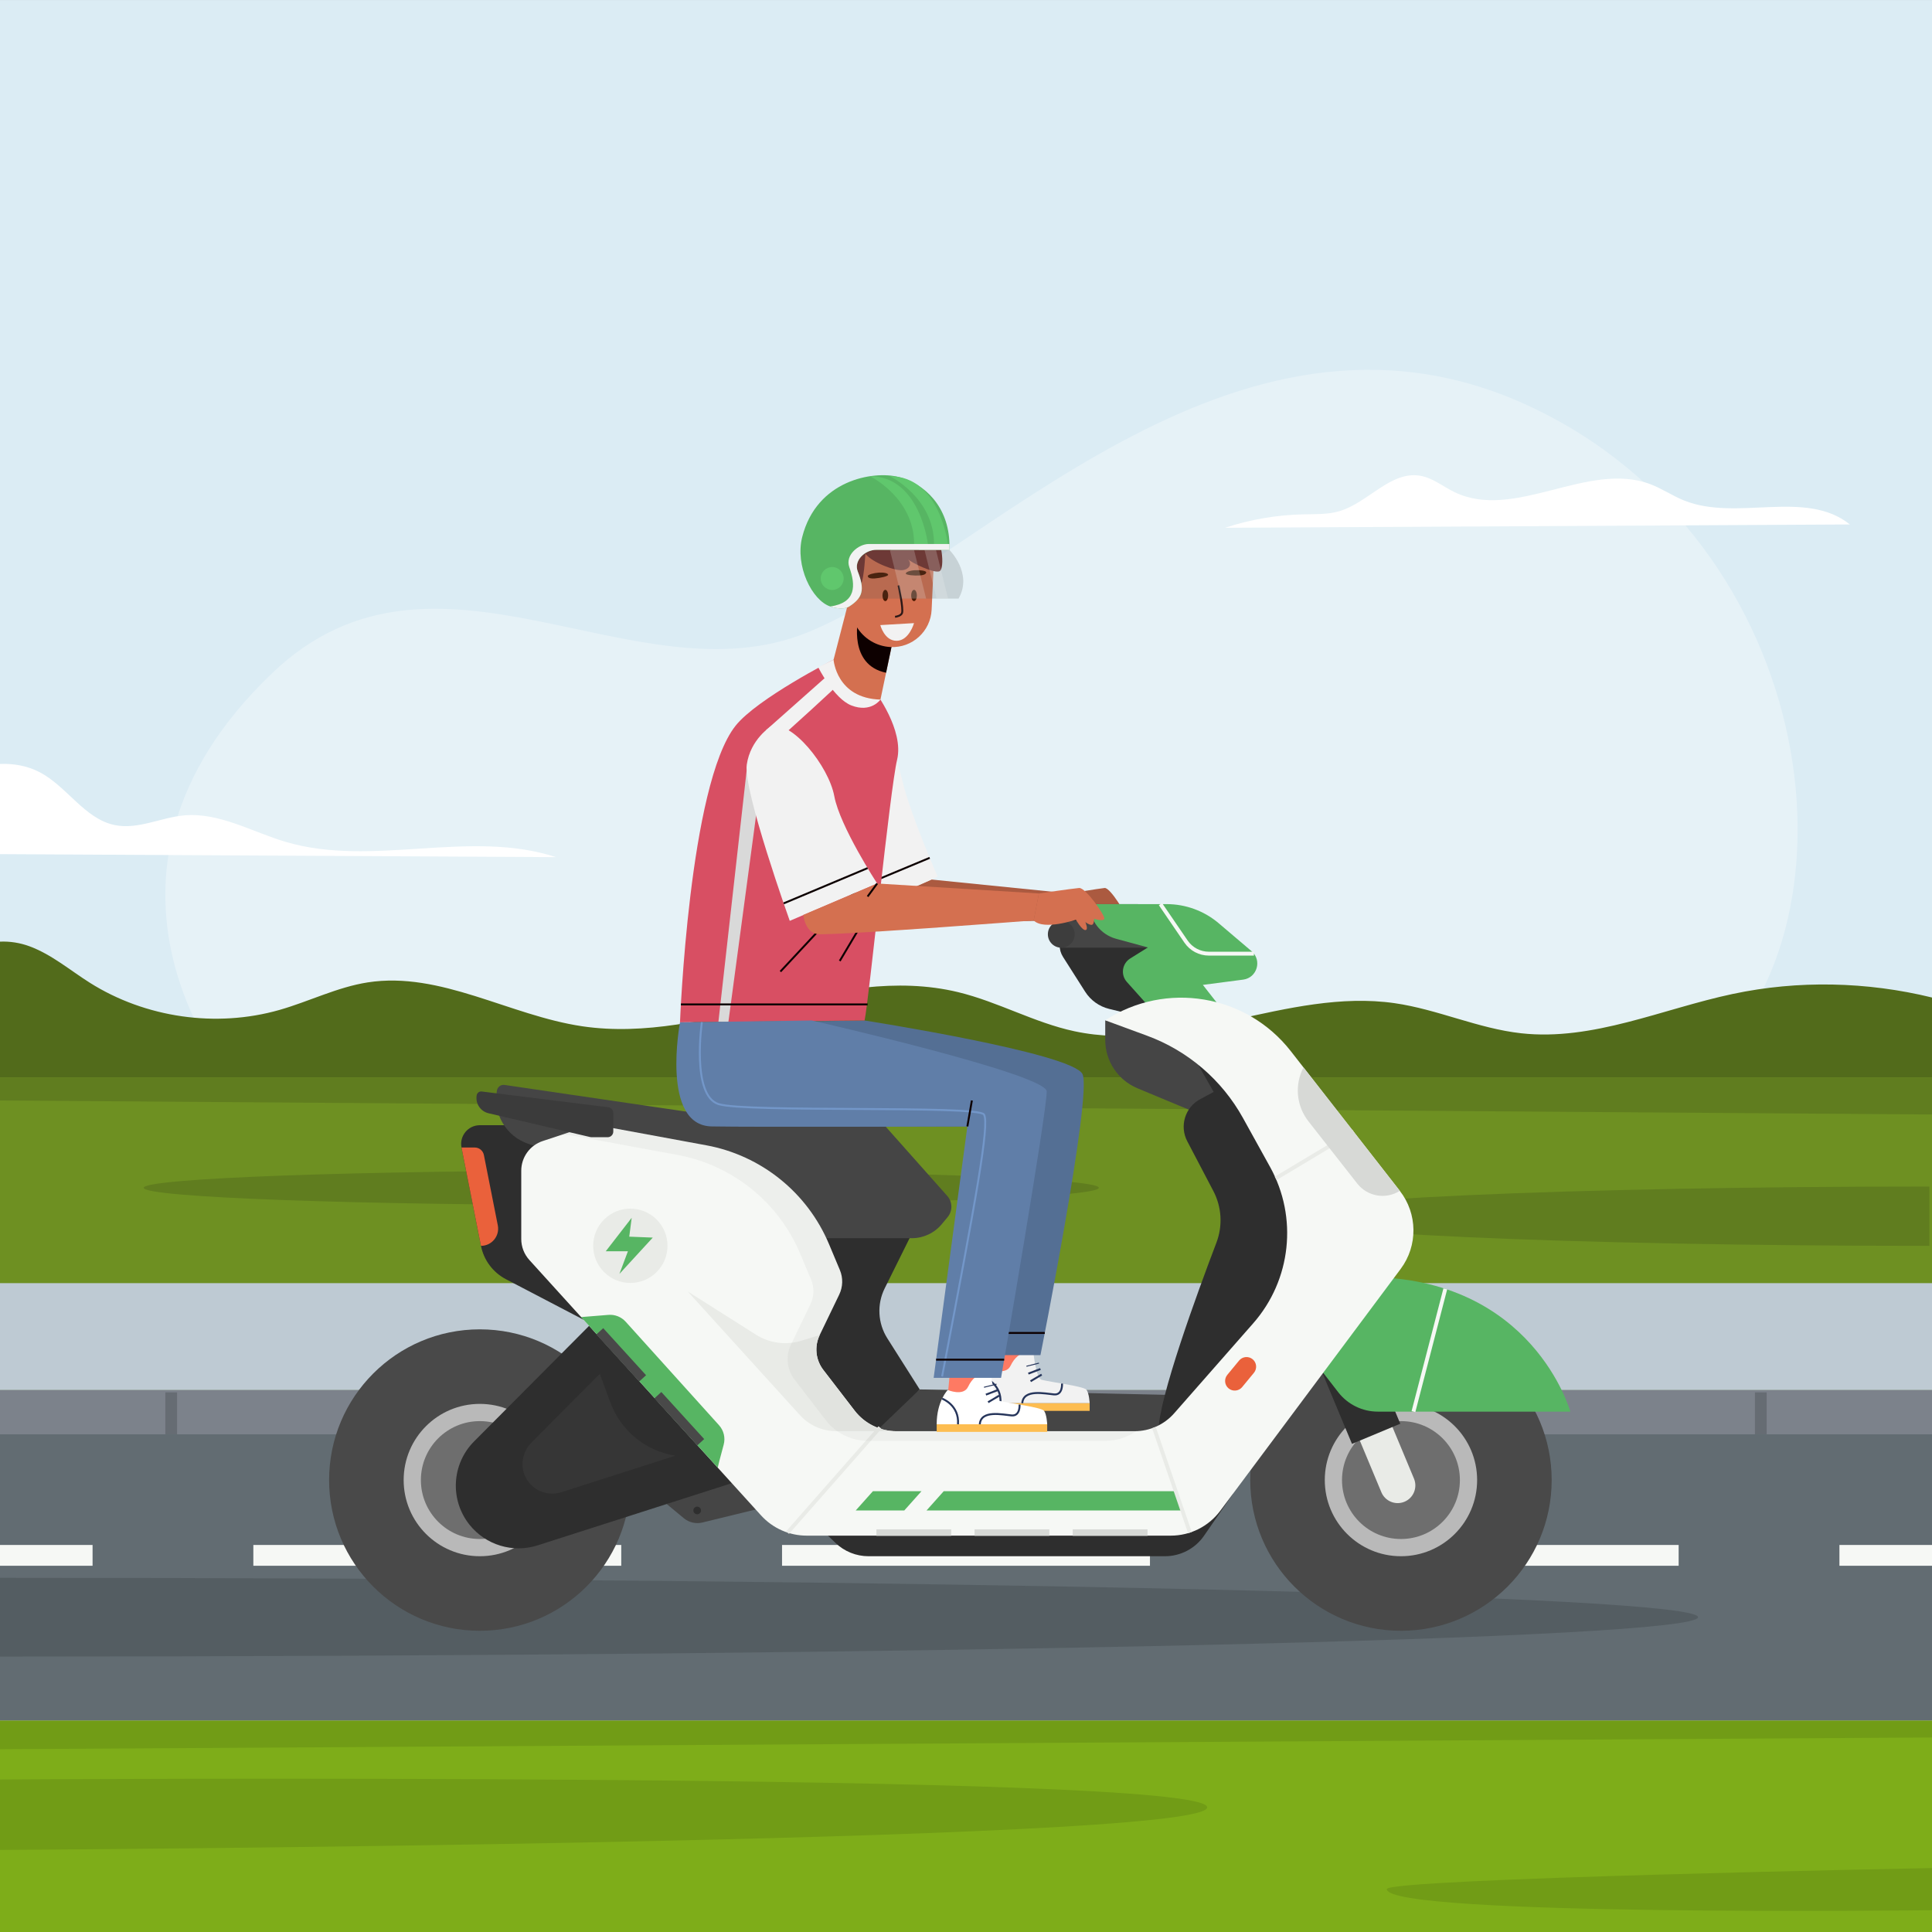 <?xml version="1.0" encoding="utf-8"?>
<!-- Generator: Adobe Illustrator 27.5.0, SVG Export Plug-In . SVG Version: 6.00 Build 0)  -->
<svg version="1.1" xmlns="http://www.w3.org/2000/svg" xmlns:xlink="http://www.w3.org/1999/xlink" x="0px" y="0px"
	 viewBox="0 0 500 500" style="enable-background:new 0 0 500 500;" xml:space="preserve">
<rect x="0" y="0" width="500" height="500" fill="#333333" stroke="none"/>
<g id="BACKGROUND">
	<rect y="0.005" style="fill:#DBECF4;" width="500" height="499.99"/>
</g>
<g id="OBJECTS">
	<path style="opacity:0.3;fill:#FFFFFF;" d="M60.38,280.057c0,0-45.676-52.724,10.165-105.954
		c42.121-40.151,93.566,7.698,138.322-10.388c44.757-18.086,109.849-93.864,186.223-58.923
		c76.374,34.941,89.843,137.115,43.004,174.159L60.38,280.057z"/>
	<path style="fill:#526B1B;" d="M448.432,257.233c-18.272,3.874-36.194,12.229-54.759,10.177
		c-11.159-1.233-21.615-6.187-32.727-7.787c-27.663-3.981-55.602,13.123-82.927,7.255c-10.343-2.221-19.767-7.622-30.049-10.108
		c-31.911-7.716-64.799,13.632-97.276,8.83c-18.829-2.784-36.688-14.276-55.498-11.362c-7.905,1.225-15.186,4.941-22.879,7.135
		c-16.369,4.668-34.675,2.041-49.071-7.041c-5.17-3.262-9.923-7.342-15.66-9.452c-2.38-0.875-5.026-1.305-7.586-1.183v192.776h500
		V258.156C483.158,254.037,465.398,253.635,448.432,257.233z"/>
	<rect y="359.735" style="fill:#626C72;" width="500" height="85.585"/>
	<rect y="445.32" style="fill:#7EAD19;" width="500" height="54.68"/>
	<rect y="278.836" style="fill:#6E9022;" width="500" height="80.458"/>
	<path style="fill:#607D1F;" d="M284.377,307.404c0,2.477-55.335,4.485-123.595,4.485s-123.595-2.008-123.595-4.485
		c0-2.477,55.335-4.485,123.595-4.485S284.377,304.927,284.377,307.404z"/>
	<path style="fill:#607D1F;" d="M330.146,314.751c0,4.239,75.744,7.675,169.179,7.675v-15.35
		C405.891,307.076,330.146,310.512,330.146,314.751z"/>
	<polygon style="fill:#607D1F;" points="500,288.432 0,284.803 0,278.836 500,278.836 	"/>
	<g>
		<g>
			<rect y="399.836" style="fill:#F6F8F5;" width="23.956" height="5.383"/>
			<rect x="65.566" y="399.836" style="fill:#F6F8F5;" width="95.216" height="5.383"/>
			<rect x="202.392" y="399.836" style="fill:#F6F8F5;" width="95.216" height="5.383"/>
			<rect x="339.218" y="399.836" style="fill:#F6F8F5;" width="95.216" height="5.383"/>
			<rect x="476.044" y="399.836" style="fill:#F6F8F5;" width="23.956" height="5.383"/>
		</g>
	</g>
	<rect y="359.735" style="fill:#7C828B;" width="500" height="11.47"/>
	<rect y="332.076" style="fill:#BECAD3;" width="500" height="27.66"/>
	<g>
		<rect x="42.787" y="360.345" style="fill:#666C73;" width="3.036" height="10.861"/>
		<rect x="179.917" y="360.345" style="fill:#666C73;" width="3.036" height="10.861"/>
		<rect x="317.047" y="360.345" style="fill:#666C73;" width="3.036" height="10.861"/>
		<rect x="454.177" y="360.345" style="fill:#666C73;" width="3.036" height="10.861"/>
	</g>
	<path style="opacity:0.2;fill:#1F2526;" d="M0,408.335v20.385c242.701,0,439.448-4.563,439.448-10.193
		C439.448,412.898,242.701,408.335,0,408.335z"/>
	<g>
		<path style="fill:#AB5A40;" d="M222.963,235.217c0,0,0.192,3.674,3.468,3.674c8.038,0,49.225-0.693,49.225-0.693l1.176-6.969
			l-35.756-3.606L222.963,235.217z"/>
		<path style="fill:#AB5A40;" d="M276.832,231.229c0,0,7.103-1.207,9.04-1.419c1.475-0.161,5.88,7.154,5.679,7.966
			c-0.201,0.813-2.313,0-2.313,0s0.068,1.625-0.599,1.579c-0.666-0.046-1.358-0.731-1.358-0.731s0.779,2.042,0,2.078
			c-0.779,0.036-2.124-2.681-2.124-2.681s-7.263,2.848-9.501,0.176L276.832,231.229z"/>
		<g>
			<path style="fill:#454545;" d="M172.539,389.237l4.43,3.674c1.341,1.112,3.129,1.524,4.822,1.111l25.406-6.208l-8.529-10.158
				L172.539,389.237z"/>
			<path style="fill:#454545;" d="M286.034,264.059v5.07c0,5.462,3.272,10.388,8.309,12.502c7.115,2.986,16.266,6.801,16.58,6.801
				c0.515,0,11.066-11.066,11.066-11.066l-17.074-13.307H286.034z"/>
			<path style="fill:#2E2E2E;" d="M281.99,233.985h-4.292c-1.914,0-3.466,1.552-3.466,3.466v7.196c0,1.059,0.302,2.096,0.87,2.99
				l5.733,9.013c1.418,2.23,3.644,3.824,6.211,4.451l9.162,2.236l9.917-4.301l-11.635-25.05H281.99z"/>
			
				<rect x="274.663" y="238.312" transform="matrix(-1 -1.224647e-16 1.224647e-16 -1 574.214 483.576)" style="fill:#454545;" width="24.888" height="6.951"/>
			<path style="fill:#57B563;" d="M315.84,260.69l-4.541-5.801l10.424-1.36c3.614-0.471,4.955-5.007,2.178-7.367l-8.495-7.221
				c-3.764-3.199-8.544-4.956-13.484-4.956H281.99l0,0c0,4.198,2.812,7.875,6.863,8.975l8.222,2.232l-4.581,2.863
				c-2.109,1.319-2.521,4.22-0.862,6.074l5.874,6.562H315.84z"/>
			<path style="fill:#2E2E2E;" d="M319.119,386.552l-7.504,10.882c-2.295,3.329-6.08,5.316-10.124,5.316h-76.727
				c-3.183,0-6.242-1.234-8.534-3.443l-14.643-14.112L319.119,386.552z"/>
			<circle style="fill:#494949;" cx="362.566" cy="383.038" r="39.006"/>
			<circle style="fill:#B9B9B9;" cx="362.566" cy="383.038" r="19.713"/>
			<circle style="fill:#6E6E6E;" cx="362.566" cy="383.038" r="15.255"/>
			<circle style="fill:#494949;" cx="124.179" cy="383.038" r="39.006"/>
			<circle style="fill:#B9B9B9;" cx="124.179" cy="383.038" r="19.713"/>
			<circle style="fill:#6E6E6E;" cx="124.179" cy="383.038" r="15.255"/>
			<g>
				<g>
					<path style="fill:#E9EBE7;" d="M363.479,388.651L363.479,388.651c2.331-0.973,3.433-3.651,2.46-5.982l-7.413-17.768
						l-8.442,3.522l7.413,17.769C358.469,388.522,361.147,389.623,363.479,388.651z"/>
				</g>
			</g>
			
				<rect x="342.231" y="335.359" transform="matrix(-0.923 0.385 -0.385 -0.923 807.385 546.235)" style="fill:#2E2E2E;" width="13.543" height="37.19"/>
			<path style="fill:#57B563;" d="M406.399,365.328c0,0-9.655-34.833-52.731-34.833L338.814,350.6l7.519,9.702
				c2.457,3.171,6.243,5.026,10.255,5.026H406.399z"/>
			<line style="fill:none;stroke:#F6F8F5;stroke-miterlimit:10;" x1="374.042" y1="333.552" x2="365.801" y2="365.328"/>
			<path style="fill:#2E2E2E;" d="M154.526,291.202h-30.343c-3.048,0-5.336,2.785-4.744,5.775l5.035,25.449
				c0.733,3.707,3.109,6.881,6.458,8.629l20.09,10.489L154.526,291.202z"/>
			<path style="fill:#EA613B;" d="M125.23,298.914l3.602,18.207c0.543,2.747-1.559,5.305-4.359,5.305h0l-5.035-25.449h3.434
				C124.02,296.977,125.007,297.788,125.23,298.914z"/>
			<path style="fill:#2E2E2E;" d="M155.495,340.075l-32.803,32.96c-5.808,5.836-6.325,15.098-1.201,21.543l0,0
				c4.198,5.282,11.227,7.414,17.652,5.356l55.234-17.692L155.495,340.075z"/>
			<polygon style="fill:#454545;" points="238.017,359.578 307.948,361.123 307.948,374.768 219.802,374.768 			"/>
			<path style="fill:#2E2E2E;" d="M308.949,259.939l-5.407,4.119l10.556,18.537l-3.5,1.878c-3.908,2.097-5.397,6.951-3.338,10.879
				l6.752,12.878c2.168,4.136,2.459,8.999,0.798,13.363c-4.918,12.918-15.001,40.426-15.001,48.797l47.502-48.523L308.949,259.939z"
				/>
			<path style="fill:#2E2E2E;" d="M238.017,359.578l-15.834,15.19l-20.597-24.459v-35.144h36.431l-9.057,18.254
				c-2.05,4.132-1.794,9.034,0.675,12.93L238.017,359.578z"/>
			<path style="fill:#454545;" d="M128.61,282.194L128.61,282.194c-1.116,5.99,2.348,11.888,8.123,13.831l72.577,24.418h26.678
				c2.998,0,5.84-1.336,7.753-3.643l1.508-1.819c1.324-1.597,1.284-3.921-0.094-5.472l-17.492-19.685
				c-2.3-2.589-5.732-3.873-9.167-3.43l-12.058,1.556c-9.54,1.231-19.204,1.147-28.721-0.25l-47.131-6.919
				C129.655,280.645,128.782,281.268,128.61,282.194z"/>
			<path style="fill:#F6F8F5;" d="M362.273,308.187l-28.218-36.153c-11.501-14.736-32.374-18.202-48.022-7.976h0l10.826,3.984
				c10.558,3.886,19.366,11.44,24.815,21.283l7.02,12.681c7.229,13.058,5.481,29.249-4.367,40.464l-20.445,23.282
				c-2.59,2.949-6.324,4.639-10.248,4.639h-61.646c-4.234,0-8.229-1.967-10.811-5.323l-8.11-10.543
				c-1.988-2.585-2.349-6.07-0.932-9.007l5.054-10.477c0.965-2.001,1.026-4.319,0.166-6.368l-2.809-6.695
				c-5.597-13.339-17.542-22.956-31.768-25.577l-27.06-4.986c-1.495-0.275-3.035-0.169-4.477,0.309l-10.794,3.579
				c-3.31,1.098-5.545,4.193-5.545,7.68v17.667c0,2.01,0.748,3.948,2.098,5.436l59.965,66.103c3.024,3.333,7.315,5.234,11.815,5.234
				h94.224c5.036,0,9.776-2.378,12.787-6.414l46.702-62.609C366.984,322.383,366.893,314.106,362.273,308.187z"/>
			
				<rect x="277.619" y="395.794" transform="matrix(-1 -1.224647e-16 1.224647e-16 -1 574.592 793.268)" style="fill:#D7D9D6;" width="19.354" height="1.679"/>
			
				<rect x="252.216" y="395.794" transform="matrix(-1 -1.224647e-16 1.224647e-16 -1 523.787 793.268)" style="fill:#D7D9D6;" width="19.354" height="1.679"/>
			
				<rect x="226.814" y="395.794" transform="matrix(-1 -1.224647e-16 1.224647e-16 -1 472.982 793.268)" style="fill:#D7D9D6;" width="19.354" height="1.679"/>
			<polygon style="fill:#57B563;" points="304.277,385.917 244.241,385.917 239.788,390.903 305.985,390.903 			"/>
			<line style="fill:none;stroke:#E9EBE7;stroke-miterlimit:10;" x1="350.317" y1="292.868" x2="330.146" y2="304.955"/>
			<line style="fill:none;stroke:#E9EBE7;stroke-miterlimit:10;" x1="227.736" y1="369.441" x2="203.823" y2="396.634"/>
			<path style="fill:#E9EBE7;" d="M207.004,366.219l-29.041-32.002l17.686,11.201c3.482,2.205,7.753,2.778,11.693,1.57l4.793-1.47
				c-1.417,2.937-1.056,6.422,0.932,9.007l8.11,10.543c2.582,3.356,6.576,5.323,10.811,5.323h-15.564
				C212.836,370.392,209.415,368.876,207.004,366.219z"/>
			<g style="opacity:0.05;">
				<path style="fill:#454545;" d="M294.056,370.369c-2.283,1.615-5.024,2.516-7.872,2.516h-61.646
					c-4.234,0-8.229-1.967-10.81-5.323l-8.11-10.543c-1.988-2.585-2.349-6.069-0.932-9.007l5.054-10.477
					c0.965-2.001,1.026-4.32,0.166-6.368l-2.809-6.695c-5.597-13.339-17.542-22.956-31.768-25.577l-27.06-4.986
					c-1.495-0.275-3.035-0.169-4.477,0.309l-3.591,1.191c0.085-0.031,0.161-0.076,0.248-0.105l10.794-3.579
					c1.443-0.478,2.983-0.585,4.477-0.309l27.06,4.986c14.226,2.621,26.171,12.238,31.768,25.577l2.809,6.695
					c0.86,2.049,0.799,4.367-0.166,6.368l-5.054,10.477c-1.417,2.937-1.056,6.422,0.932,9.006l8.11,10.543
					c2.582,3.356,6.576,5.323,10.81,5.323h61.646C293.776,370.392,293.915,370.373,294.056,370.369z"/>
			</g>
			<path style="fill:#3B3B3B;" d="M158.718,288.002v4.853c0,0.804-0.652,1.456-1.456,1.456h-4.169c-0.112,0-0.223-0.013-0.332-0.038
				l-26.327-6.162c-2.106-0.493-3.454-2.553-3.062-4.68l0,0c0.113-0.613,0.685-1.032,1.303-0.955l32.766,4.081
				C158.171,286.647,158.718,287.267,158.718,288.002z"/>
			<line style="fill:none;stroke:#E9EBE7;stroke-miterlimit:10;" x1="298.634" y1="369.441" x2="307.948" y2="396.634"/>
			<path style="fill:#363636;" d="M174.774,376.734c-7.699-1.214-14.138-6.5-16.827-13.815l-2.712-7.375l-17.612,17.696
				c-2.2,2.211-3.029,5.525-1.886,8.428c1.529,3.885,5.779,5.72,9.518,4.521L174.774,376.734L174.774,376.734z"/>
			<path style="fill:#3D3D3D;" d="M271.187,241.788c0,1.92,1.556,3.476,3.476,3.476s3.476-1.556,3.476-3.476
				s-1.556-3.476-3.476-3.476S271.187,239.868,271.187,241.788z"/>
			<path style="fill:none;stroke:#F6F8F5;stroke-miterlimit:10;" d="M300.324,233.985l6.617,9.693
				c1.337,1.959,3.555,3.13,5.927,3.13h11.651"/>
			<path style="fill:#57B563;" d="M185.784,379.864c-0.083-0.091,0.807-3.427,1.5-5.968c0.486-1.78,0.031-3.684-1.205-5.054
				l-24.153-26.78c-1.13-1.253-2.778-1.908-4.46-1.773l-7.068,0.568L185.784,379.864z"/>
			<path style="fill:#EA613B;" d="M317.962,359.316L317.962,359.316c1.061,0.874,2.629,0.723,3.504-0.338l3.052-3.703
				c0.874-1.061,0.723-2.629-0.337-3.504l0,0c-1.061-0.874-2.629-0.723-3.504,0.338l-3.052,3.703
				C316.75,356.874,316.901,358.442,317.962,359.316z"/>
			<path style="fill:#2E2E2E;" d="M179.444,390.903c0,0.545,0.442,0.987,0.987,0.987s0.987-0.442,0.987-0.987
				c0-0.545-0.442-0.987-0.987-0.987S179.444,390.358,179.444,390.903z"/>
			<g>
				<g>
					
						<rect x="174.777" y="358.992" transform="matrix(0.739 -0.673 0.673 0.739 -201.392 214.208)" style="fill:#494949;" width="2.415" height="16.478"/>
					
						<rect x="159.727" y="342.467" transform="matrix(0.739 -0.673 0.673 0.739 -194.188 199.767)" style="fill:#494949;" width="2.415" height="16.478"/>
				</g>
			</g>
			
				<ellipse transform="matrix(0.707 -0.707 0.707 0.707 -180.194 209.825)" style="fill:#E9EBE7;" cx="163.184" cy="322.426" rx="9.62" ry="9.62"/>
			<polygon style="fill:#57B563;" points="163.479,315.165 156.767,323.829 162.503,323.829 160.306,329.686 168.937,320.29 
				162.852,320.047 			"/>
			<path style="fill:#D7D9D6;" d="M337.343,276.245l24.931,31.942l0,0c-3.611,2.299-8.376,1.485-11.018-1.883L338.623,290.2
				C335.489,286.205,334.988,280.744,337.343,276.245L337.343,276.245z"/>
			<polygon style="fill:#57B563;" points="225.915,385.917 238.483,385.917 234.03,390.903 221.462,390.903 			"/>
		</g>
		<g>
			<polygon style="fill:#FE7A63;" points="268.39,336.279 267.011,356.604 256.18,356.604 258.088,336.279 			"/>
			<path style="fill:#F2F2F2;" d="M267.453,350.049c0,0-3.706-1.239-5.931,3.422c-1.218,2.553-5.262,0.817-5.262,0.817
				s-2.861,2.896-2.861,8.872h28.602c0,0-0.116-2.553-0.812-3.481c-0.696-0.928-9.341-1.992-11.62-2.591
				C268.098,356.7,267.453,350.049,267.453,350.049z"/>
			<rect x="253.4" y="363.16" style="fill:#FDBD51;" width="28.602" height="1.973"/>
			<path style="fill:none;stroke:#26355B;stroke-width:0.5;stroke-miterlimit:10;" d="M274.852,358.062c0,0,0.227,3.009-2.055,2.816
				c-2.282-0.193-7.967-1.508-8.238,2.282"/>
			
				<line style="fill:none;stroke:#26355B;stroke-width:0.25;stroke-miterlimit:10;" x1="268.89" y1="352.775" x2="265.641" y2="353.587"/>
			
				<line style="fill:none;stroke:#26355B;stroke-width:0.5;stroke-miterlimit:10;" x1="269.265" y1="354.298" x2="266.136" y2="355.491"/>
			
				<line style="fill:none;stroke:#26355B;stroke-width:0.5;stroke-miterlimit:10;" x1="269.583" y1="355.749" x2="266.704" y2="357.459"/>
			<path style="fill:none;stroke:#26355B;stroke-width:0.5;stroke-miterlimit:10;" d="M254.808,356.53c0,0,4.49,1.641,4.103,6.63"/>
		</g>
		<path style="fill:#546F94;" d="M280.139,277.95c-2.84-5.498-56.384-13.848-56.384-13.848l-32.942,0.475
			c0,0-5.046,26.69,8.184,26.941c11.045,0.21,66.182,0,66.182,0l-7.777,59.187h11.866
			C269.269,350.706,282.759,283.022,280.139,277.95z"/>
		
			<line style="fill:none;stroke:#0D0000;stroke-width:0.5;stroke-miterlimit:10;" x1="270.392" y1="344.967" x2="258.157" y2="344.967"/>
		<g>
			<g>
				<g>
					<g>
						<path style="fill:#F2F2F2;" d="M227.858,181.054c1.831,9.921,3.856,13.31,5.705,21.095c2.099,8.836,9.101,24.704,9.101,24.704
							s-14.043,7.081-21.213,6.938c0,0-3.37-4.482-1.205-6.304c0,0-6.151-30.243-4.252-36.669
							C217.892,184.393,227.858,181.054,227.858,181.054z"/>
					</g>
				</g>
			</g>
			
				<line style="fill:none;stroke:#0D0000;stroke-width:0.5;stroke-miterlimit:10;" x1="240.603" y1="222.007" x2="219.8" y2="230.686"/>
			<g>
				<path style="fill:#D84F63;" d="M226.429,178.949l-10.701-8.226c0,0-19.804,10.088-25.375,17.113
					c-12.022,15.16-14.368,76.74-14.368,76.74l47.77-0.475c1.163-5.639,6.565-59.799,8.414-67.489
					C234.018,188.922,226.429,178.949,226.429,178.949z"/>
				
					<line style="fill:none;stroke:#0D0000;stroke-width:0.5;stroke-miterlimit:10;" x1="225.374" y1="226.347" x2="201.973" y2="251.436"/>
				
					<line style="fill:none;stroke:#0D0000;stroke-width:0.5;stroke-miterlimit:10;" x1="225.374" y1="235.165" x2="217.325" y2="248.696"/>
				<polygon style="fill:#D9D9D9;" points="193.226,199.464 185.926,264.439 188.494,264.577 197.229,199.464 				"/>
				<path style="fill:#F2F2F2;" d="M211.742,172.67c0,0,4.058,8.147,8.614,9.908c5.081,1.964,7.503-1.523,7.503-1.523l-1.429-2.106
					l-10.701-8.225L211.742,172.67z"/>
				<path style="fill:#F2F2F2;" d="M198.104,189.092l16.894-14.988c0,0,2.68,1.834,2.68,2.257s-15.375,14.247-15.375,14.247
					L198.104,189.092z"/>
			</g>
			<path style="fill:#F2F2F2;" d="M215.913,206.042c-1.465-7.867-11.113-19.746-16.411-18.041c0,0-5.293,3.276-6.244,9.908
				c-0.951,6.632,11.13,40.403,11.13,40.403l22.62-9.666C227.008,228.647,217.378,213.909,215.913,206.042z"/>
			<g>
				<path style="fill:#D47050;" d="M227.858,181.054l5.488-26.132l-13.546,0.034l-4.072,15.766
					C215.728,170.723,216.427,180.713,227.858,181.054z"/>
				<path style="fill:#0D0000;" d="M222.085,160.25c0,0-2.579,11.835,7.233,13.854l2.775-13.216L222.085,160.25z"/>
				<path style="fill:#D47050;" d="M241.897,140.645l-0.792,17.145c-0.259,5.596-5.005,9.924-10.602,9.665l0,0
					c-3.65-0.169-6.969-2.164-8.83-5.307l-2.397-4.047l0.853-18.461L241.897,140.645z"/>
				<ellipse style="fill:#491800;" cx="229.12" cy="154.109" rx="0.732" ry="1.459"/>
				<path style="fill:#491800;" d="M237.28,154.109c0,0.805-0.328,1.458-0.732,1.458c-0.404,0-0.732-0.653-0.732-1.458
					s0.328-1.458,0.732-1.458C236.952,152.65,237.28,153.303,237.28,154.109z"/>
				<path style="fill:#F2F2F2;" d="M227.819,161.774l8.729-0.511c0,0-1.249,4.506-4.455,4.574
					C228.887,165.906,227.819,161.774,227.819,161.774z"/>
				<path style="fill:none;stroke:#2C1817;stroke-width:0.5;stroke-miterlimit:10;" d="M232.543,151.511c0,0,1.304,6.069,0.9,7.144
					c-0.266,0.707-1.443,0.943-1.812,0.968"/>
				<path style="fill:#491800;" d="M229.852,148.751c0.026,0.395-2.157,0.863-3.462,0.95c-1.305,0.087-1.776-0.204-1.803-0.6
					c-0.026-0.396,1.548-0.822,2.854-0.909C228.746,148.105,229.826,148.355,229.852,148.751z"/>
				<path style="fill:#491800;" d="M234.426,148.446c0.026,0.396,2.252,0.57,3.558,0.483c1.305-0.087,1.734-0.438,1.707-0.833
					c-0.026-0.396-1.643-0.61-2.949-0.523C235.437,147.659,234.4,148.051,234.426,148.446z"/>
				<path style="fill:#FE7A63;" d="M220.913,153.555c-0.096,2.081-1.847,3.596-3.911,3.384c-2.064-0.212-3.659-2.071-3.563-4.152
					c0.096-2.081,1.847-3.596,3.911-3.384C219.414,149.616,221.009,151.475,220.913,153.555z"/>
				<path style="fill:none;stroke:#2C1817;stroke-width:0.5;stroke-miterlimit:10;" d="M215.583,152.855
					c1.37-0.43,2.636-0.328,3.598,1.733"/>
				<path style="fill:#75332F;" d="M220.913,153.555c2.707,0.126,2.85-8.615,3.062-10.21c1.914,2.324,7.816,4.533,9.755,4.19
					c2.033-0.36,2.293-2.088,0.95-3.024c1.265,1.225,7.135,3.939,8.453,3.338c1.514-0.691,0.567-9.193-1.79-10.243
					c-2.357-1.05-20.518-0.684-21.857,1.18C217.871,141.033,217.638,153.403,220.913,153.555z"/>
			</g>
		</g>
		<g>
			<polygon style="fill:#FE7A63;" points="257.403,341.716 256.024,362.041 245.193,362.041 247.101,341.716 			"/>
			<path style="fill:#FFFFFF;" d="M256.466,355.486c0,0-3.706-1.239-5.931,3.422c-1.218,2.553-5.262,0.817-5.262,0.817
				s-2.861,2.896-2.861,8.872h28.602c0,0-0.116-2.553-0.812-3.481c-0.696-0.928-9.341-1.992-11.62-2.591
				C257.111,362.138,256.466,355.486,256.466,355.486z"/>
			<rect x="242.412" y="368.597" style="fill:#FDBD51;" width="28.602" height="1.972"/>
			<path style="fill:none;stroke:#26355B;stroke-width:0.5;stroke-miterlimit:10;" d="M263.864,363.499c0,0,0.227,3.009-2.055,2.816
				c-2.282-0.193-7.967-1.508-8.238,2.282"/>
			
				<line style="fill:none;stroke:#26355B;stroke-width:0.25;stroke-miterlimit:10;" x1="257.903" y1="358.212" x2="254.654" y2="359.025"/>
			
				<line style="fill:none;stroke:#26355B;stroke-width:0.5;stroke-miterlimit:10;" x1="258.278" y1="359.735" x2="255.149" y2="360.928"/>
			
				<line style="fill:none;stroke:#26355B;stroke-width:0.5;stroke-miterlimit:10;" x1="258.596" y1="361.186" x2="255.717" y2="362.897"/>
			<path style="fill:none;stroke:#26355B;stroke-width:0.5;stroke-miterlimit:10;" d="M243.821,361.967c0,0,4.49,1.641,4.103,6.63"
				/>
		</g>
		<path style="fill:#607EA8;" d="M270.889,282.467c0-4.517-60.787-18.365-60.787-18.365l-34.117,0.475c0,0-5.047,26.69,8.184,26.941
			c11.045,0.21,66.182,0,66.182,0l-8.722,65.063h17.445C259.074,356.581,270.889,288.176,270.889,282.467z"/>
		<path style="fill:#D47050;" d="M207.891,236.784c0,0,0.471,5.004,4.239,5.004c9.245,0,55.385-3.59,55.385-3.59l1.352-6.969
			l-41.859-2.582L207.891,236.784z"/>
		<path style="fill:#D47050;" d="M268.867,231.229c0,0,8.17-1.207,10.398-1.419c1.697-0.161,6.763,7.154,6.532,7.966
			c-0.231,0.813-2.661,0-2.661,0s0.078,1.625-0.689,1.579c-0.766-0.046-1.562-0.731-1.562-0.731s0.896,2.042,0,2.078
			c-0.895,0.036-2.443-2.681-2.443-2.681s-8.355,2.848-10.928,0.176L268.867,231.229z"/>
		
			<line style="fill:none;stroke:#0D0000;stroke-width:0.5;stroke-miterlimit:10;" x1="202.81" y1="233.794" x2="224.537" y2="224.666"/>
		
			<line style="fill:none;stroke:#0D0000;stroke-width:0.5;stroke-miterlimit:10;" x1="176.215" y1="259.939" x2="224.537" y2="259.939"/>
		
			<line style="fill:none;stroke:#0D0000;stroke-width:0.5;stroke-miterlimit:10;" x1="227.008" y1="228.647" x2="224.537" y2="232.02"/>
		<path style="fill:none;stroke:#7397C9;stroke-width:0.5;stroke-miterlimit:10;" d="M181.643,264.53c0,0-2.738,18.934,4.283,21.199
			c7.021,2.265,67.235,0.229,68.728,2.703c1.493,2.474-2.06,21.909-10.839,67.8"/>
		
			<line style="fill:none;stroke:#0D0000;stroke-width:0.5;stroke-miterlimit:10;" x1="242.26" y1="351.879" x2="259.882" y2="351.879"/>
		
			<line style="fill:none;stroke:#0D0000;stroke-width:0.5;stroke-miterlimit:10;" x1="250.352" y1="291.518" x2="251.522" y2="284.803"/>
		<path style="opacity:0.2;fill:#4C5054;" d="M245.702,142.328c0,0,6.128,6.005,2.368,12.595H220.13v-12.595H245.702z"/>
		<polygon style="opacity:0.2;fill:#F6F8F5;" points="239.677,154.923 233.432,154.923 230.303,142.328 236.548,142.328 		"/>
		<polygon style="opacity:0.2;fill:#F6F8F5;" points="245.358,154.923 242.395,154.923 239.266,142.328 242.229,142.328 		"/>
		<path style="fill:#57B563;" d="M245.714,140.788c0.024,0.498,0.012,1.019-0.012,1.54l-18.836-0.035
			c-3.009-0.047-5.982,2.796-4.881,5.591c1.872,4.762,1.315,6.8-2.192,9.074c-1.031,0.663-2.867,0.687-4.893,0.012
			c-0.012-0.012-0.024-0.012-0.024-0.012c-4.739-1.576-9.155-10.512-7.266-17.972c3.725-14.708,18.283-17.236,24.964-15.542
			C239.341,125.163,245.525,131.157,245.714,140.788z"/>
		<path style="fill:#60C76D;" d="M225.149,123.245c0,0,11.426,5.557,11.426,17.543h3.558
			C240.133,140.788,238.117,123.245,225.149,123.245z"/>
		<path style="fill:#60C76D;" d="M230.303,123.245c0,0,11.426,5.557,11.426,17.543h3.558
			C245.287,140.788,243.271,123.245,230.303,123.245z"/>
		<path style="fill:#F2F2F2;" d="M245.727,140.788v1.54h-0.025l-18.836-0.035c-3.009-0.047-5.982,2.796-4.881,5.591
			c1.872,4.762,1.315,6.8-2.192,9.074c-1.031,0.663-2.867,0.687-4.893,0.012c-0.012-0.012-0.024-0.012-0.024-0.012
			c6.741-0.971,6.607-5.447,4.922-10.19c-1.126-3.168,2.459-5.981,5.029-5.981h20.885H245.727z"/>
		<circle style="fill:#60C76D;" cx="215.37" cy="149.716" r="2.968"/>
	</g>
	<path style="fill:#719C16;" d="M0,460.53c0,0,312.289-2.074,312.421,7.204C312.553,477.012,0,478.762,0,478.762V460.53z"/>
	<path style="fill:#719C16;" d="M500,483.448c0,0-141.096,2.702-141.1,5.451c-0.009,7.167,141.1,5.462,141.1,5.462V483.448z"/>
	<polygon style="fill:#719C16;" points="0,445.32 500,445.32 500,449.657 0,452.694 	"/>
	<path style="fill:#FFFFFF;" d="M435.821,129.519c-2.997-1.209-5.702-3.072-8.725-4.217c-16.125-6.112-35.131,9.58-50.653,2.067
		c-2.968-1.436-5.631-3.683-8.88-4.242c-7.661-1.316-13.462,6.947-20.913,9.16c-3.023,0.898-6.24,0.759-9.393,0.828
		c-6.859,0.149-13.695,1.325-20.21,3.475l161.704-0.857C467.275,126.501,449.48,135.029,435.821,129.519z"/>
	<path style="fill:#FFFFFF;" d="M143.892,221.831L0,221.05v-23.341c3.545-0.136,7.004,0.459,10.202,2.107
		c7.152,3.694,11.665,12.136,19.548,13.722c5.95,1.202,11.863-1.971,17.9-2.516c9.111-0.818,17.553,4.277,26.329,6.867
		C96.502,224.521,121.579,214.505,143.892,221.831z"/>
</g>
</svg>
